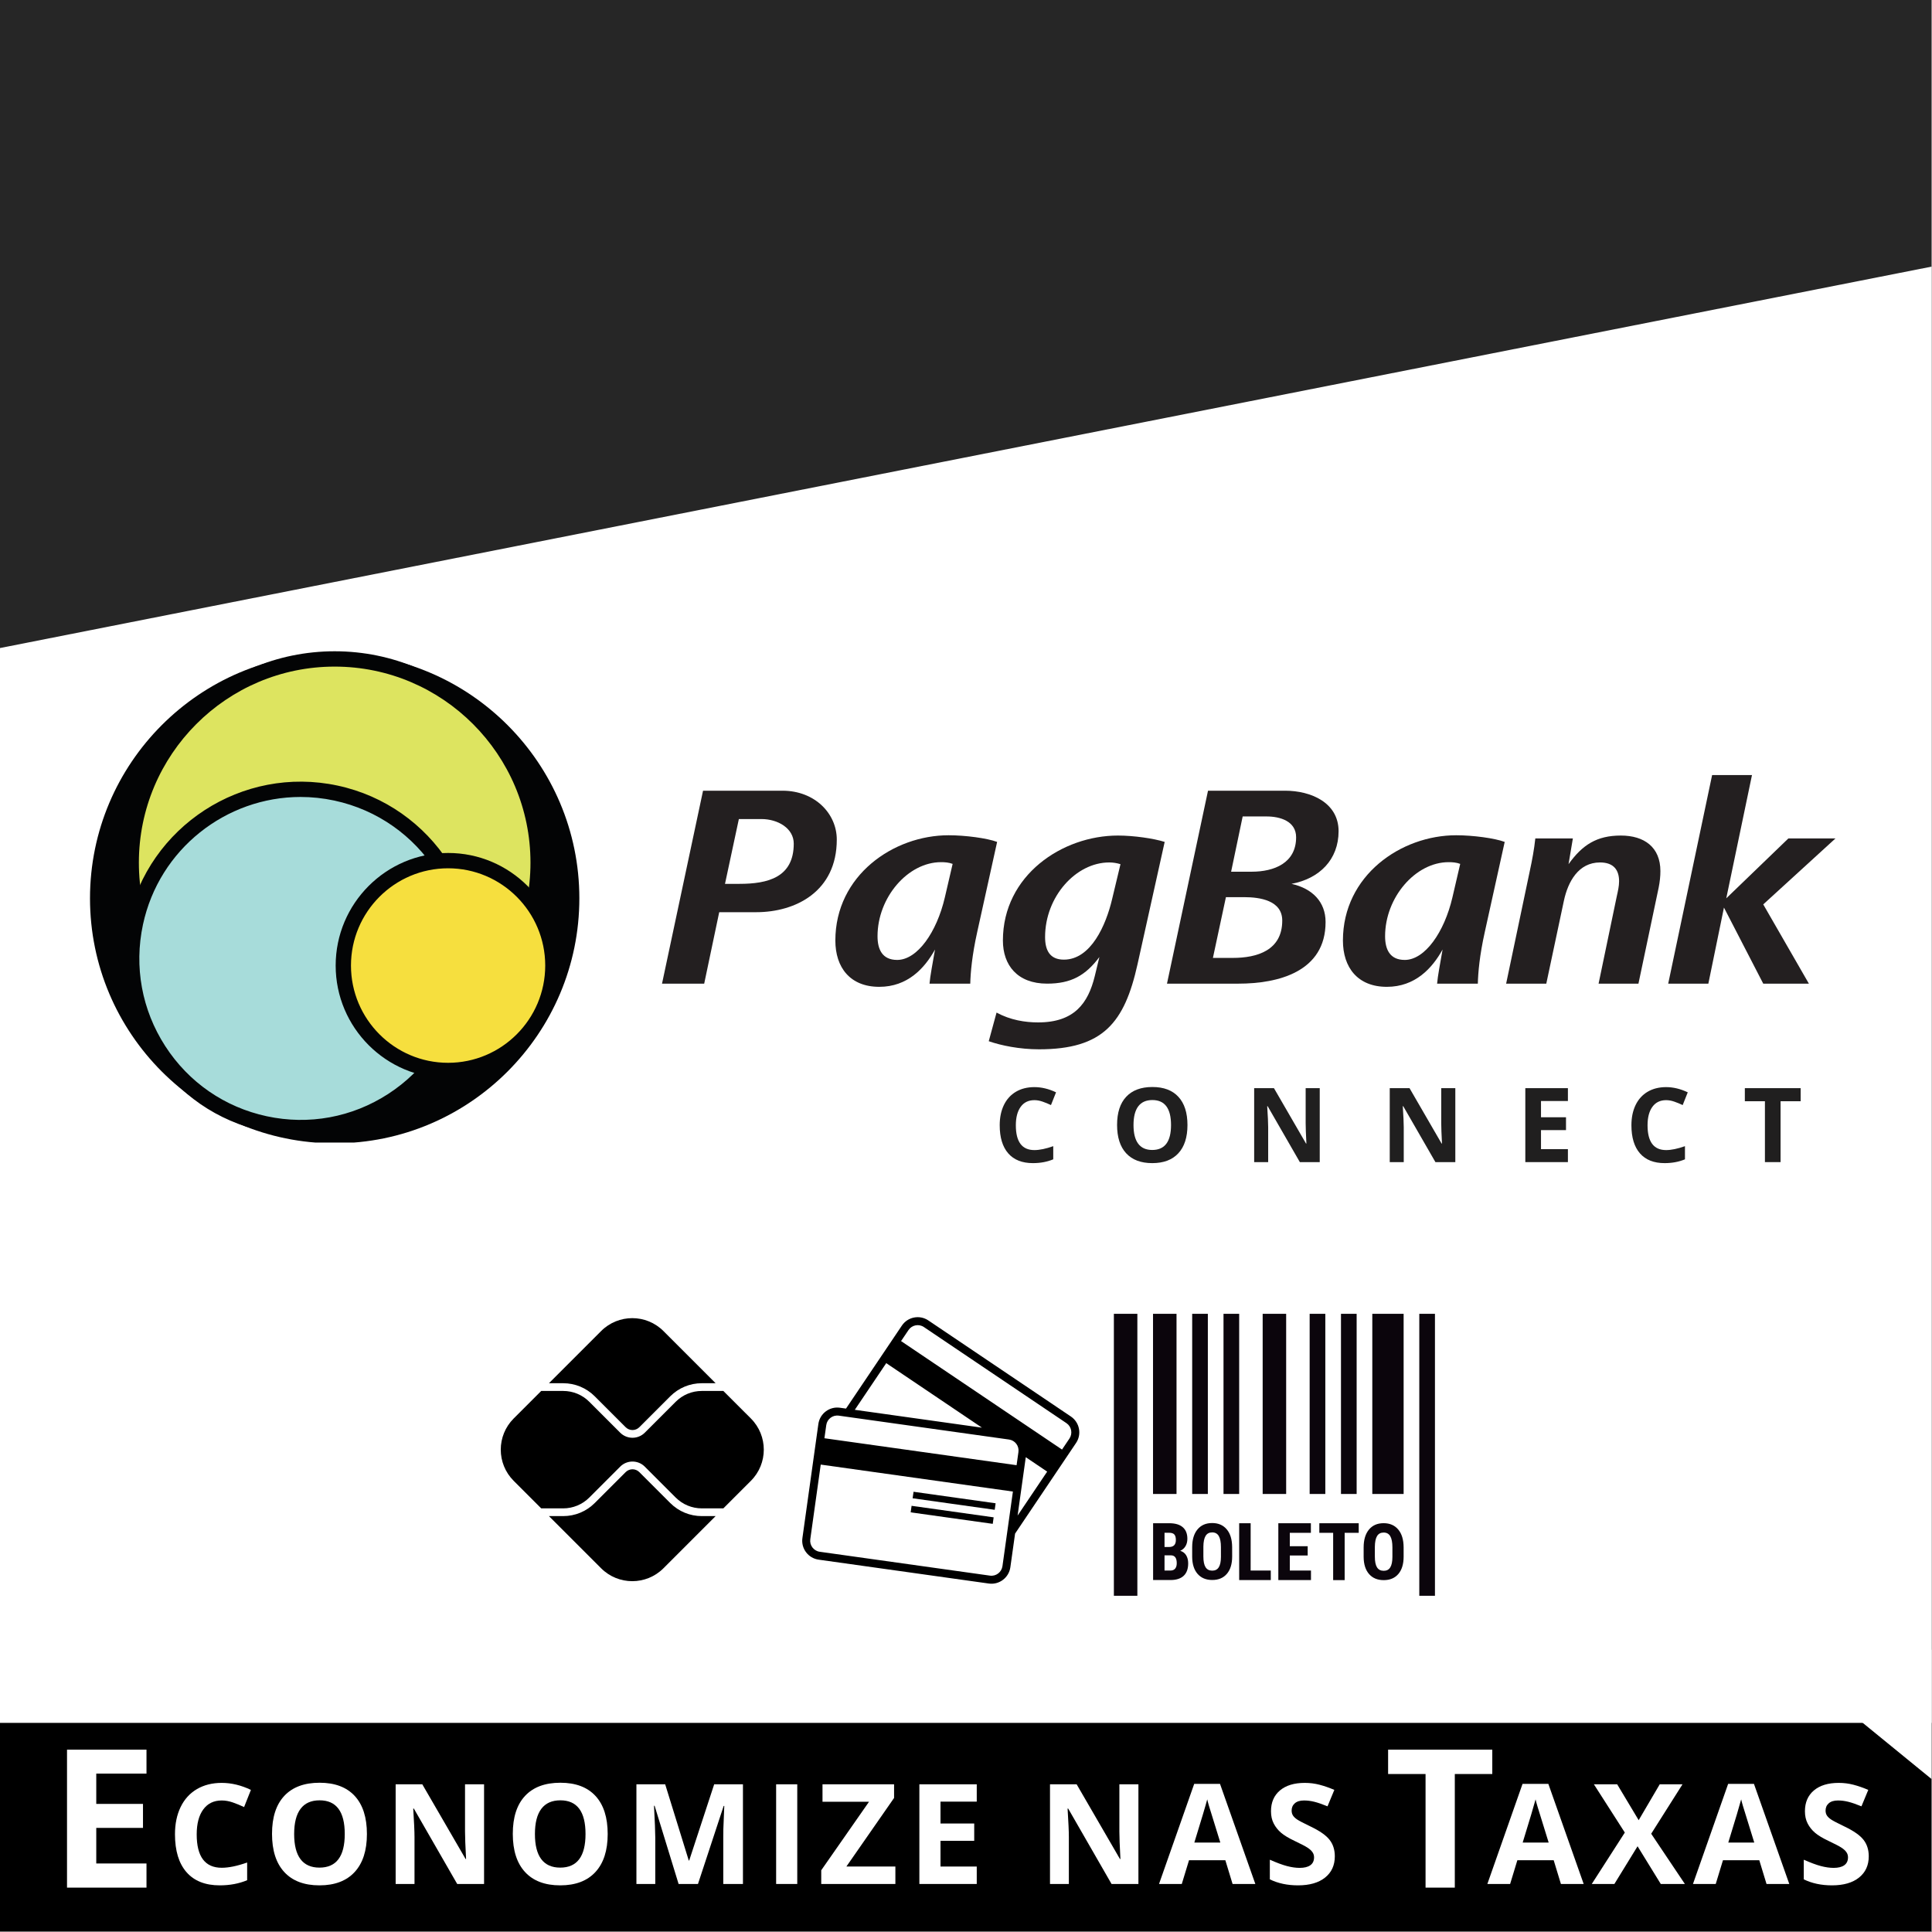 <?xml version="1.0" encoding="UTF-8" standalone="no"?>
<!DOCTYPE svg PUBLIC "-//W3C//DTD SVG 1.1//EN" "http://www.w3.org/Graphics/SVG/1.1/DTD/svg11.dtd">
<svg width="100%" height="100%" viewBox="0 0 1080 1080" version="1.1" xmlns="http://www.w3.org/2000/svg" xmlns:xlink="http://www.w3.org/1999/xlink" xml:space="preserve" xmlns:serif="http://www.serif.com/" style="fill-rule:evenodd;clip-rule:evenodd;stroke-linejoin:round;stroke-miterlimit:2;">
    <rect x="0" y="0" width="1080" height="1080" fill="#808080" stroke="none"/>
    <g id="e4dd58103b" transform="matrix(1.333,0,0,1.333,0,4.66667e-06)">
        <rect x="0" y="0" width="810" height="810" style="fill:white;"/>
        <rect x="0" y="0" width="810" height="810" style="fill:white;"/>
        <g>
            <clipPath id="_clip1">
                <rect x="0" y="0" width="810" height="310"/>
            </clipPath>
            <g clip-path="url(#_clip1)">
                <g>
                    <clipPath id="_clip2">
                        <path d="M-284.469,-153.516L814.297,-370.488L905.801,92.898L-192.965,309.867L-284.469,-153.516Z"/>
                    </clipPath>
                    <g clip-path="url(#_clip2)">
                        <path d="M-284.469,-153.516L814.262,-370.48L905.766,92.906L-192.965,309.867L-284.469,-153.516Z" style="fill:rgb(38,38,38);fill-rule:nonzero;"/>
                    </g>
                </g>
            </g>
        </g>
        <g>
            <clipPath id="_clip3">
                <rect x="37" y="273" width="206" height="206.133"/>
            </clipPath>
            <g clip-path="url(#_clip3)">
                <path d="M140.348,479.465C83.77,479.465 37.742,433.371 37.742,376.719C37.742,320.066 83.77,273.973 140.348,273.973C196.926,273.973 242.957,320.066 242.957,376.719C242.957,433.371 196.926,479.465 140.348,479.465" style="fill:rgb(3,4,5);fill-rule:nonzero;"/>
            </g>
        </g>
        <path d="M140.348,280.398C87.309,280.398 44.16,323.609 44.16,376.719C44.16,429.828 87.309,473.039 140.348,473.039C193.387,473.039 236.539,429.828 236.539,376.719C236.539,323.609 193.387,280.398 140.348,280.398" style="fill:rgb(3,4,5);fill-rule:nonzero;"/>
        <path d="M225.668,362.797C225.668,409.98 187.469,448.23 140.348,448.23C93.23,448.23 55.031,409.98 55.031,362.797C55.031,315.609 93.23,277.359 140.348,277.359C187.469,277.359 225.668,315.609 225.668,362.797" style="fill:rgb(221,228,96);fill-rule:nonzero;"/>
        <path d="M140.348,279.547C95.07,279.547 58.238,316.43 58.238,361.77C58.238,407.105 95.07,443.988 140.348,443.988C185.625,443.988 222.461,407.105 222.461,361.77C222.461,316.43 185.625,279.547 140.348,279.547M140.348,450.414C91.535,450.414 51.82,410.648 51.82,361.77C51.82,312.887 91.535,273.117 140.348,273.117C189.164,273.117 228.879,312.887 228.879,361.77C228.879,410.648 189.164,450.414 140.348,450.414" style="fill:rgb(3,4,5);fill-rule:nonzero;"/>
        <path d="M195.301,416.781C187.105,455.074 149.461,479.465 111.219,471.258C72.977,463.055 48.617,425.359 56.813,387.063C65.008,348.77 102.652,324.379 140.895,332.586C179.137,340.793 203.496,378.488 195.301,416.781" style="fill:rgb(167,220,218);fill-rule:nonzero;"/>
        <path d="M126.043,334.215C94.859,334.215 66.746,355.996 59.953,387.734C56.168,405.418 59.488,423.516 69.297,438.699C79.105,453.883 94.234,464.328 111.891,468.117C129.551,471.906 147.625,468.586 162.785,458.758C177.945,448.938 188.379,433.789 192.164,416.109C199.977,379.609 176.676,343.551 140.223,335.727C135.469,334.707 130.723,334.215 126.043,334.215M126.207,476.07C121,476.07 115.758,475.52 110.547,474.402C91.215,470.254 74.648,458.813 63.906,442.191C53.168,425.566 49.535,405.75 53.676,386.391C62.23,346.426 101.656,320.879 141.57,329.445C181.48,338.008 206.992,377.492 198.438,417.453C194.297,436.816 182.871,453.398 166.27,464.156C154.145,472.012 140.316,476.07 126.207,476.07" style="fill:rgb(3,4,5);fill-rule:nonzero;"/>
        <path d="M231.855,404.914C231.855,429.211 212.184,448.91 187.914,448.91C163.648,448.91 143.977,429.211 143.977,404.914C143.977,380.613 163.648,360.914 187.914,360.914C212.184,360.914 231.855,380.613 231.855,404.914" style="fill:rgb(246,223,62);fill-rule:nonzero;"/>
        <path d="M187.914,364.125C165.457,364.125 147.184,382.422 147.184,404.914C147.184,427.402 165.457,445.699 187.914,445.699C210.375,445.699 228.645,427.402 228.645,404.914C228.645,382.422 210.375,364.125 187.914,364.125M187.914,452.125C161.918,452.125 140.766,430.945 140.766,404.914C140.766,378.879 161.918,357.699 187.914,357.699C213.914,357.699 235.063,378.879 235.063,404.914C235.063,430.945 213.914,452.125 187.914,452.125" style="fill:rgb(3,4,5);fill-rule:nonzero;"/>
        <path d="M319.297,343.477L309.848,343.477L304.035,370.652L310.09,370.652C321.961,370.652 332.867,367.984 332.867,353.789C332.867,347.359 326.203,343.477 319.297,343.477M317.117,382.539L301.609,382.539L295.313,412.504L277.625,412.504L294.828,331.59L328.141,331.59C341.707,331.59 350.914,341.172 350.914,352.09C350.914,373.805 333.711,382.539 317.117,382.539" style="fill:rgb(35,31,32);fill-rule:nonzero;"/>
        <path d="M394.648,361.555C380.719,361.555 368,376.352 368,392.609C368,398.066 369.938,402.555 376.234,402.555C384.715,402.555 392.832,390.91 396.227,376.352L399.496,362.281C397.922,361.676 396.227,361.555 394.648,361.555M409.793,390.91C407.613,400.734 407.008,407.891 406.887,412.504L389.805,412.504C390.047,409.469 391.137,403.77 392.105,398.188C387.746,406.074 380.598,413.836 368.727,413.836C356.488,413.836 350.313,405.711 350.313,394.426C350.313,367.133 374.66,350.273 397.801,350.273C404.824,350.273 413.91,351.484 418.152,353.063L409.793,390.91Z" style="fill:rgb(35,31,32);fill-rule:nonzero;"/>
        <path d="M465.156,361.676C451.227,361.676 438.266,375.988 438.266,392.973C438.266,398.43 440.203,402.434 446.137,402.434C457.527,402.434 463.824,387.879 466.367,377.082L469.883,362.402C468.309,361.918 466.734,361.676 465.156,361.676M477.031,404.375C471.578,428.879 462.613,440.039 435.719,440.039C427.605,440.039 419.852,438.461 414.641,436.641L417.914,424.633C423.727,427.789 429.906,428.758 435.355,428.758C450.5,428.758 456.316,420.75 459.102,409.348L461.039,401.344C455.223,409.105 449.168,412.5 439.113,412.5C426.633,412.5 420.578,404.738 420.578,394.426C420.578,367.012 445.531,350.395 468.793,350.395C475.453,350.395 483.813,351.605 488.418,353.063L477.031,404.375Z" style="fill:rgb(35,31,32);fill-rule:nonzero;"/>
        <path d="M531.184,342.387L521.129,342.387L516.281,365.559L524.883,365.559C534.332,365.559 543.539,361.918 543.539,351.121C543.539,344.328 536.754,342.387 531.184,342.387M521.734,376.23L514.102,376.23L508.648,401.707L517.008,401.707C527.184,401.707 537.723,398.551 537.723,386.059C537.723,377.566 528.273,376.23 521.734,376.23M541.602,370.652C550.324,372.594 555.895,378.172 555.895,386.664C555.895,407.527 536.027,412.504 519.309,412.504L489.387,412.504L506.59,331.59L538.934,331.59C549.719,331.59 561.348,336.566 561.348,348.574C561.348,360.461 553.352,368.469 541.602,370.652" style="fill:rgb(35,31,32);fill-rule:nonzero;"/>
        <path d="M607.504,361.555C593.574,361.555 580.852,376.352 580.852,392.609C580.852,398.066 582.793,402.555 589.09,402.555C597.57,402.555 605.688,390.91 609.082,376.352L612.352,362.281C610.773,361.676 609.082,361.555 607.504,361.555M622.648,390.91C620.465,400.734 619.859,407.891 619.742,412.504L602.66,412.504C602.902,409.469 603.992,403.77 604.961,398.188C600.598,406.074 593.453,413.836 581.582,413.836C569.344,413.836 563.168,405.711 563.168,394.426C563.168,367.133 587.516,350.273 610.656,350.273C617.68,350.273 626.766,351.484 631.008,353.063L622.648,390.91Z" style="fill:rgb(35,31,32);fill-rule:nonzero;"/>
        <path d="M695.578,372.227L687.098,412.504L670.379,412.504L678.012,375.867C678.496,373.684 678.98,371.621 678.98,369.559C678.98,364.949 676.801,361.676 670.984,361.676C661.898,361.676 657.539,369.801 655.844,377.688L648.453,412.504L631.613,412.504L641.547,365.191C642.516,360.703 643.363,356.215 643.852,351.605L659.598,351.605L657.781,362.402C663.598,354.273 669.652,350.395 679.707,350.395C689.52,350.395 696.305,355.246 696.305,365.313C696.305,367.496 696.063,369.801 695.578,372.227" style="fill:rgb(35,31,32);fill-rule:nonzero;"/>
        <path d="M739.434,379.266L758.574,412.504L739.434,412.504L722.957,380.598L716.414,412.504L699.578,412.504L717.992,325.039L734.711,325.039L723.926,376.719L749.973,351.605L769.719,351.605L739.434,379.266Z" style="fill:rgb(35,31,32);fill-rule:nonzero;"/>
        <g transform="matrix(1,0,0,1,416.706,487.345)">
            <g>
                <path d="M17.078,-25.984C14.598,-25.984 12.68,-25.051 11.328,-23.188C9.973,-21.332 9.297,-18.742 9.297,-15.422C9.297,-8.504 11.891,-5.047 17.078,-5.047C19.254,-5.047 21.891,-5.594 24.984,-6.688L24.984,-1.172C22.441,-0.109 19.598,0.422 16.453,0.422C11.941,0.422 8.492,-0.941 6.109,-3.672C3.723,-6.41 2.531,-10.344 2.531,-15.469C2.531,-18.688 3.113,-21.508 4.281,-23.938C5.457,-26.363 7.145,-28.223 9.344,-29.516C11.539,-30.805 14.117,-31.453 17.078,-31.453C20.086,-31.453 23.113,-30.723 26.156,-29.266L24.031,-23.922C22.875,-24.473 21.707,-24.953 20.531,-25.359C19.352,-25.773 18.203,-25.984 17.078,-25.984Z" style="fill:rgb(32,31,31);fill-rule:nonzero;"/>
            </g>
        </g>
        <g transform="matrix(1,0,0,1,465.927,487.345)">
            <g>
                <path d="M32.047,-15.547C32.047,-10.41 30.77,-6.461 28.219,-3.703C25.676,-0.953 22.031,0.422 17.281,0.422C12.531,0.422 8.883,-0.953 6.344,-3.703C3.801,-6.461 2.531,-10.426 2.531,-15.594C2.531,-20.75 3.805,-24.688 6.359,-27.406C8.91,-30.133 12.566,-31.5 17.328,-31.5C22.086,-31.5 25.727,-30.125 28.25,-27.375C30.781,-24.633 32.047,-20.691 32.047,-15.547ZM9.422,-15.547C9.422,-12.078 10.078,-9.469 11.391,-7.719C12.703,-5.969 14.664,-5.094 17.281,-5.094C22.531,-5.094 25.156,-8.578 25.156,-15.547C25.156,-22.535 22.547,-26.031 17.328,-26.031C14.711,-26.031 12.738,-25.148 11.406,-23.391C10.082,-21.629 9.422,-19.016 9.422,-15.547Z" style="fill:rgb(32,31,31);fill-rule:nonzero;"/>
            </g>
        </g>
        <g transform="matrix(1,0,0,1,522.04,487.345)">
            <g>
                <path d="M31.406,0L23.063,0L9.563,-23.453L9.375,-23.453C9.645,-19.316 9.781,-16.363 9.781,-14.594L9.781,0L3.906,0L3.906,-31.016L12.203,-31.016L25.656,-7.781L25.813,-7.781C25.602,-11.813 25.5,-14.66 25.5,-16.328L25.5,-31.016L31.406,-31.016L31.406,0Z" style="fill:rgb(32,31,31);fill-rule:nonzero;"/>
            </g>
        </g>
        <g transform="matrix(1,0,0,1,578.895,487.345)">
            <g>
                <path d="M31.406,0L23.063,0L9.563,-23.453L9.375,-23.453C9.645,-19.316 9.781,-16.363 9.781,-14.594L9.781,0L3.906,0L3.906,-31.016L12.203,-31.016L25.656,-7.781L25.813,-7.781C25.602,-11.813 25.5,-14.66 25.5,-16.328L25.5,-31.016L31.406,-31.016L31.406,0Z" style="fill:rgb(32,31,31);fill-rule:nonzero;"/>
            </g>
        </g>
        <g transform="matrix(1,0,0,1,635.75,487.345)">
            <g>
                <path d="M21.766,0L3.906,0L3.906,-31.016L21.766,-31.016L21.766,-25.625L10.484,-25.625L10.484,-18.813L20.969,-18.813L20.969,-13.422L10.484,-13.422L10.484,-5.438L21.766,-5.438L21.766,0Z" style="fill:rgb(32,31,31);fill-rule:nonzero;"/>
            </g>
        </g>
        <g transform="matrix(1,0,0,1,681.62,487.345)">
            <g>
                <path d="M17.078,-25.984C14.598,-25.984 12.68,-25.051 11.328,-23.188C9.973,-21.332 9.297,-18.742 9.297,-15.422C9.297,-8.504 11.891,-5.047 17.078,-5.047C19.254,-5.047 21.891,-5.594 24.984,-6.688L24.984,-1.172C22.441,-0.109 19.598,0.422 16.453,0.422C11.941,0.422 8.492,-0.941 6.109,-3.672C3.723,-6.41 2.531,-10.344 2.531,-15.469C2.531,-18.688 3.113,-21.508 4.281,-23.938C5.457,-26.363 7.145,-28.223 9.344,-29.516C11.539,-30.805 14.117,-31.453 17.078,-31.453C20.086,-31.453 23.113,-30.723 26.156,-29.266L24.031,-23.922C22.875,-24.473 21.707,-24.953 20.531,-25.359C19.352,-25.773 18.203,-25.984 17.078,-25.984Z" style="fill:rgb(32,31,31);fill-rule:nonzero;"/>
            </g>
        </g>
        <g transform="matrix(1,0,0,1,730.841,487.345)">
            <g>
                <path d="M15.859,0L9.297,0L9.297,-25.531L0.875,-25.531L0.875,-31.016L24.281,-31.016L24.281,-25.531L15.859,-25.531L15.859,0Z" style="fill:rgb(32,31,31);fill-rule:nonzero;"/>
            </g>
        </g>
        <g>
            <clipPath id="_clip4">
                <rect x="0" y="722.5" width="810" height="87.5"/>
            </clipPath>
            <g clip-path="url(#_clip4)">
                <rect x="-0.156" y="722.5" width="1103.65" height="87.5" style="fill-rule:nonzero;"/>
            </g>
        </g>
        <g transform="matrix(1,0,0,1,20.823,791.592)">
            <g>
                <path d="M40.609,0L7.281,0L7.281,-57.859L40.609,-57.859L40.609,-47.813L19.547,-47.813L19.547,-35.109L39.141,-35.109L39.141,-25.047L19.547,-25.047L19.547,-10.125L40.609,-10.125L40.609,0Z" style="fill:white;fill-rule:nonzero;"/>
            </g>
        </g>
        <g transform="matrix(1,0,0,1,69.973,790.062)">
            <g>
                <path d="M23.016,-35.016C19.68,-35.016 17.098,-33.758 15.266,-31.25C13.43,-28.75 12.516,-25.258 12.516,-20.781C12.516,-11.457 16.016,-6.797 23.016,-6.797C25.953,-6.797 29.504,-7.531 33.672,-9L33.672,-1.578C30.242,-0.141 26.414,0.578 22.188,0.578C16.102,0.578 11.453,-1.266 8.234,-4.953C5.016,-8.641 3.406,-13.938 3.406,-20.844C3.406,-25.188 4.191,-28.988 5.766,-32.25C7.348,-35.52 9.617,-38.023 12.578,-39.766C15.547,-41.516 19.023,-42.391 23.016,-42.391C27.078,-42.391 31.156,-41.41 35.25,-39.453L32.391,-32.25C30.828,-32.988 29.254,-33.633 27.672,-34.188C26.086,-34.738 24.535,-35.016 23.016,-35.016Z" style="fill:white;fill-rule:nonzero;"/>
            </g>
        </g>
        <g transform="matrix(1,0,0,1,110.669,790.062)">
            <g>
                <path d="M43.203,-20.953C43.203,-14.035 41.484,-8.719 38.047,-5C34.617,-1.281 29.703,0.578 23.297,0.578C16.891,0.578 11.973,-1.281 8.547,-5C5.117,-8.719 3.406,-14.055 3.406,-21.016C3.406,-27.973 5.125,-33.285 8.563,-36.953C12,-40.617 16.93,-42.453 23.359,-42.453C29.773,-42.453 34.688,-40.602 38.094,-36.906C41.5,-33.207 43.203,-27.891 43.203,-20.953ZM12.688,-20.953C12.688,-16.285 13.57,-12.77 15.344,-10.406C17.125,-8.039 19.773,-6.859 23.297,-6.859C30.367,-6.859 33.906,-11.555 33.906,-20.953C33.906,-30.367 30.391,-35.078 23.359,-35.078C19.828,-35.078 17.164,-33.891 15.375,-31.516C13.582,-29.141 12.688,-25.617 12.688,-20.953Z" style="fill:white;fill-rule:nonzero;"/>
            </g>
        </g>
        <g transform="matrix(1,0,0,1,160.654,790.062)">
            <g>
                <path d="M42.344,0L31.078,0L12.891,-31.625L12.641,-31.625C12.992,-26.031 13.172,-22.047 13.172,-19.672L13.172,0L5.266,0L5.266,-41.797L16.438,-41.797L34.594,-10.484L34.797,-10.484C34.504,-15.922 34.359,-19.766 34.359,-22.016L34.359,-41.797L42.344,-41.797L42.344,0Z" style="fill:white;fill-rule:nonzero;"/>
            </g>
        </g>
        <g transform="matrix(1,0,0,1,211.639,790.062)">
            <g>
                <path d="M43.203,-20.953C43.203,-14.035 41.484,-8.719 38.047,-5C34.617,-1.281 29.703,0.578 23.297,0.578C16.891,0.578 11.973,-1.281 8.547,-5C5.117,-8.719 3.406,-14.055 3.406,-21.016C3.406,-27.973 5.125,-33.285 8.563,-36.953C12,-40.617 16.93,-42.453 23.359,-42.453C29.773,-42.453 34.688,-40.602 38.094,-36.906C41.5,-33.207 43.203,-27.891 43.203,-20.953ZM12.688,-20.953C12.688,-16.285 13.57,-12.77 15.344,-10.406C17.125,-8.039 19.773,-6.859 23.297,-6.859C30.367,-6.859 33.906,-11.555 33.906,-20.953C33.906,-30.367 30.391,-35.078 23.359,-35.078C19.828,-35.078 17.164,-33.891 15.375,-31.516C13.582,-29.141 12.688,-25.617 12.688,-20.953Z" style="fill:white;fill-rule:nonzero;"/>
            </g>
        </g>
        <g transform="matrix(1,0,0,1,261.624,790.062)">
            <g>
                <path d="M22.953,0L12.891,-32.797L12.641,-32.797C12.992,-26.117 13.172,-21.664 13.172,-19.438L13.172,0L5.266,0L5.266,-41.797L17.328,-41.797L27.219,-9.828L27.391,-9.828L37.875,-41.797L49.938,-41.797L49.938,0L41.688,0L41.688,-19.781C41.688,-20.719 41.695,-21.797 41.719,-23.016C41.75,-24.234 41.879,-27.473 42.109,-32.734L41.859,-32.734L31.078,0L22.953,0Z" style="fill:white;fill-rule:nonzero;"/>
            </g>
        </g>
        <g transform="matrix(1,0,0,1,320.212,790.062)">
            <g>
                <rect x="5.266" y="-41.797" width="8.859" height="41.797" style="fill:white;fill-rule:nonzero;"/>
            </g>
        </g>
        <g transform="matrix(1,0,0,1,342.987,790.062)">
            <g>
                <path d="M32.5,0L1.406,0L1.406,-5.75L21.438,-34.469L1.938,-34.469L1.938,-41.797L31.953,-41.797L31.953,-36.078L11.953,-7.313L32.5,-7.313L32.5,0Z" style="fill:white;fill-rule:nonzero;"/>
            </g>
        </g>
        <g transform="matrix(1,0,0,1,380.281,790.062)">
            <g>
                <path d="M29.328,0L5.266,0L5.266,-41.797L29.328,-41.797L29.328,-34.531L14.125,-34.531L14.125,-25.359L28.266,-25.359L28.266,-18.094L14.125,-18.094L14.125,-7.313L29.328,-7.313L29.328,0Z" style="fill:white;fill-rule:nonzero;"/>
            </g>
        </g>
        <g transform="matrix(1,0,0,1,435.062,790.062)">
            <g>
                <path d="M42.344,0L31.078,0L12.891,-31.625L12.641,-31.625C12.992,-26.031 13.172,-22.047 13.172,-19.672L13.172,0L5.266,0L5.266,-41.797L16.438,-41.797L34.594,-10.484L34.797,-10.484C34.504,-15.922 34.359,-19.766 34.359,-22.016L34.359,-41.797L42.344,-41.797L42.344,0Z" style="fill:white;fill-rule:nonzero;"/>
            </g>
        </g>
        <g transform="matrix(1,0,0,1,486.048,790.062)">
            <g>
                <path d="M30.844,0L27.813,-9.953L12.578,-9.953L9.547,0L0,0L14.75,-41.969L25.578,-41.969L40.391,0L30.844,0ZM25.703,-17.375C22.898,-26.395 21.32,-31.492 20.969,-32.672C20.613,-33.859 20.363,-34.797 20.219,-35.484C19.582,-33.035 17.781,-27 14.813,-17.375L25.703,-17.375Z" style="fill:white;fill-rule:nonzero;"/>
            </g>
        </g>
        <g transform="matrix(1,0,0,1,529.83,790.062)">
            <g>
                <path d="M29.938,-11.609C29.938,-7.836 28.578,-4.863 25.859,-2.688C23.141,-0.508 19.359,0.578 14.516,0.578C10.055,0.578 6.113,-0.258 2.688,-1.938L2.688,-10.172C5.508,-8.922 7.895,-8.035 9.844,-7.516C11.801,-7.004 13.586,-6.75 15.203,-6.75C17.148,-6.75 18.641,-7.117 19.672,-7.859C20.711,-8.598 21.234,-9.703 21.234,-11.172C21.234,-11.992 21.004,-12.723 20.547,-13.359C20.098,-14.004 19.426,-14.617 18.531,-15.203C17.645,-15.797 15.844,-16.738 13.125,-18.031C10.57,-19.238 8.656,-20.395 7.375,-21.5C6.094,-22.602 5.07,-23.891 4.313,-25.359C3.551,-26.828 3.172,-28.539 3.172,-30.5C3.172,-34.195 4.422,-37.102 6.922,-39.219C9.43,-41.332 12.898,-42.391 17.328,-42.391C19.492,-42.391 21.563,-42.129 23.531,-41.609C25.508,-41.098 27.578,-40.379 29.734,-39.453L26.875,-32.563C24.645,-33.477 22.801,-34.113 21.344,-34.469C19.883,-34.832 18.445,-35.016 17.031,-35.016C15.352,-35.016 14.066,-34.625 13.172,-33.844C12.273,-33.063 11.828,-32.039 11.828,-30.781C11.828,-30 12.008,-29.316 12.375,-28.734C12.738,-28.16 13.316,-27.602 14.109,-27.063C14.898,-26.52 16.77,-25.539 19.719,-24.125C23.625,-22.258 26.301,-20.383 27.75,-18.5C29.207,-16.625 29.938,-14.328 29.938,-11.609Z" style="fill:white;fill-rule:nonzero;"/>
            </g>
        </g>
        <g transform="matrix(1,0,0,1,580.492,791.592)">
            <g>
                <path d="M29.594,0L17.328,0L17.328,-47.641L1.625,-47.641L1.625,-57.859L45.313,-57.859L45.313,-47.641L29.594,-47.641L29.594,0Z" style="fill:white;fill-rule:nonzero;"/>
            </g>
        </g>
        <g transform="matrix(1,0,0,1,623.74,790.062)">
            <g>
                <path d="M30.844,0L27.813,-9.953L12.578,-9.953L9.547,0L0,0L14.75,-41.969L25.578,-41.969L40.391,0L30.844,0ZM25.703,-17.375C22.898,-26.395 21.32,-31.492 20.969,-32.672C20.613,-33.859 20.363,-34.797 20.219,-35.484C19.582,-33.035 17.781,-27 14.813,-17.375L25.703,-17.375Z" style="fill:white;fill-rule:nonzero;"/>
            </g>
        </g>
        <g transform="matrix(1,0,0,1,667.523,790.062)">
            <g>
                <path d="M39.047,0L28.938,0L19.203,-15.813L9.484,0L0,0L13.859,-21.563L0.891,-41.797L10.656,-41.797L19.672,-26.75L28.5,-41.797L38.047,-41.797L24.922,-21.063L39.047,0Z" style="fill:white;fill-rule:nonzero;"/>
            </g>
        </g>
        <g transform="matrix(1,0,0,1,709.962,790.062)">
            <g>
                <path d="M30.844,0L27.813,-9.953L12.578,-9.953L9.547,0L0,0L14.75,-41.969L25.578,-41.969L40.391,0L30.844,0ZM25.703,-17.375C22.898,-26.395 21.32,-31.492 20.969,-32.672C20.613,-33.859 20.363,-34.797 20.219,-35.484C19.582,-33.035 17.781,-27 14.813,-17.375L25.703,-17.375Z" style="fill:white;fill-rule:nonzero;"/>
            </g>
        </g>
        <g transform="matrix(1,0,0,1,753.744,790.062)">
            <g>
                <path d="M29.938,-11.609C29.938,-7.836 28.578,-4.863 25.859,-2.688C23.141,-0.508 19.359,0.578 14.516,0.578C10.055,0.578 6.113,-0.258 2.688,-1.938L2.688,-10.172C5.508,-8.922 7.895,-8.035 9.844,-7.516C11.801,-7.004 13.586,-6.75 15.203,-6.75C17.148,-6.75 18.641,-7.117 19.672,-7.859C20.711,-8.598 21.234,-9.703 21.234,-11.172C21.234,-11.992 21.004,-12.723 20.547,-13.359C20.098,-14.004 19.426,-14.617 18.531,-15.203C17.645,-15.797 15.844,-16.738 13.125,-18.031C10.57,-19.238 8.656,-20.395 7.375,-21.5C6.094,-22.602 5.07,-23.891 4.313,-25.359C3.551,-26.828 3.172,-28.539 3.172,-30.5C3.172,-34.195 4.422,-37.102 6.922,-39.219C9.43,-41.332 12.898,-42.391 17.328,-42.391C19.492,-42.391 21.563,-42.129 23.531,-41.609C25.508,-41.098 27.578,-40.379 29.734,-39.453L26.875,-32.563C24.645,-33.477 22.801,-34.113 21.344,-34.469C19.883,-34.832 18.445,-35.016 17.031,-35.016C15.352,-35.016 14.066,-34.625 13.172,-33.844C12.273,-33.063 11.828,-32.039 11.828,-30.781C11.828,-30 12.008,-29.316 12.375,-28.734C12.738,-28.16 13.316,-27.602 14.109,-27.063C14.898,-26.52 16.77,-25.539 19.719,-24.125C23.625,-22.258 26.301,-20.383 27.75,-18.5C29.207,-16.625 29.938,-14.328 29.938,-11.609Z" style="fill:white;fill-rule:nonzero;"/>
            </g>
        </g>
        <g>
            <path d="M448.484,603.262L445.367,607.887L377.871,562.395L380.988,557.77C382.418,555.641 385.313,555.074 387.434,556.504L447.219,596.805C449.344,598.234 449.914,601.133 448.484,603.262ZM426.742,635.566L430.168,611.09L439.141,617.137L426.742,635.566ZM420.387,656.793C420.031,659.328 417.68,661.109 415.145,660.754L343.758,650.746C341.223,650.391 339.438,648.027 339.801,645.492L344.184,614.188L424.773,625.496L420.387,656.793ZM346.504,597.621C346.859,595.078 349.215,593.305 351.746,593.664L423.133,603.68C425.676,604.027 427.453,606.379 427.09,608.926L426.316,614.445L345.727,603.141L346.504,597.621ZM371.652,571.648L411.793,598.703L358.473,591.219L371.652,571.648ZM449.09,594.031L389.309,553.734C385.656,551.273 380.676,552.234 378.211,555.898L354.781,590.703L352.215,590.348C347.852,589.734 343.805,592.793 343.191,597.16L336.496,645.02C335.875,649.391 338.934,653.441 343.289,654.055L414.676,664.07C419.039,664.684 423.086,661.617 423.699,657.254L425.684,643.129L451.254,605.125C453.719,601.477 452.742,596.492 449.09,594.031" style="fill-rule:nonzero;"/>
        </g>
        <path d="M382.719,628.313L417.141,633.152L417.52,630.418L383.105,625.586L382.719,628.313" style="fill-rule:nonzero;"/>
        <path d="M381.902,634.219L416.316,639.039L416.695,636.309L382.281,631.477L381.902,634.219" style="fill-rule:nonzero;"/>
        <path d="M283.355,587.855L270.398,600.813C268.977,602.23 267.109,602.941 265.242,602.941C263.375,602.941 261.508,602.23 260.086,600.813L247.133,587.855C244.199,584.922 240.305,583.309 236.156,583.309L226.965,583.309L215.418,594.855C208.195,602.078 208.195,613.781 215.418,621L226.965,632.551L236.156,632.551C240.305,632.551 244.199,630.934 247.133,628.004L260.086,615.047C262.93,612.203 267.555,612.203 270.398,615.047L283.355,628.004C286.285,630.934 290.184,632.551 294.328,632.551L303.344,632.551L314.891,621C322.109,613.781 322.109,602.078 314.891,594.855L303.344,583.309L294.328,583.309C290.184,583.309 286.285,584.922 283.355,587.855Z" style="fill-rule:nonzero;"/>
        <path d="M236.156,580.066C241.168,580.066 245.879,582.02 249.422,585.563L262.379,598.52C263.957,600.098 266.527,600.098 268.105,598.52L281.063,585.563C284.605,582.02 289.316,580.066 294.328,580.066L300.102,580.066L278.227,558.191C271.004,550.973 259.301,550.973 252.082,558.191L230.207,580.066L236.156,580.066Z" style="fill-rule:nonzero;"/>
        <path d="M294.328,635.793C289.316,635.793 284.605,633.84 281.063,630.297L268.105,617.34C266.527,615.762 263.961,615.762 262.379,617.34L249.422,630.297C245.879,633.84 241.168,635.793 236.156,635.793L230.207,635.793L252.082,657.668C259.301,664.887 271.008,664.887 278.227,657.668L300.102,635.793L294.328,635.793Z" style="fill-rule:nonzero;"/>
        <g>
            <clipPath id="_clip5">
                <rect x="762" y="675" width="48" height="88"/>
            </clipPath>
            <g clip-path="url(#_clip5)">
                <g>
                    <clipPath id="_clip6">
                        <path d="M762.832,707.543L789.387,675.012L857.172,730.344L830.617,762.875L762.832,707.543Z"/>
                    </clipPath>
                    <g clip-path="url(#_clip6)">
                        <path d="M762.832,707.543L789.387,675.012L857.117,730.301L830.563,762.832L762.832,707.543Z" style="fill:white;fill-rule:nonzero;"/>
                    </g>
                </g>
            </g>
        </g>
        <g transform="matrix(1,0,0,1,467,550)">
            <g>
                <g>
                    <g>
                        <path d="M0.113,0.969L9.965,0.969L9.965,119.199L0.113,119.199L0.113,0.969ZM128.195,0.969L134.762,0.969L134.762,119.199L128.195,119.199L128.195,0.969ZM16.531,0.969L26.387,0.969L26.387,76.504L16.531,76.504L16.531,0.969ZM32.953,0.969L39.523,0.969L39.523,76.504L32.953,76.504L32.953,0.969ZM46.09,0.969L52.66,0.969L52.66,76.504L46.09,76.504L46.09,0.969ZM62.512,0.969L72.363,0.969L72.363,76.504L62.512,76.504L62.512,0.969ZM82.215,0.969L88.785,0.969L88.785,76.504L82.215,76.504L82.215,0.969ZM95.352,0.969L101.922,0.969L101.922,76.504L95.352,76.504L95.352,0.969ZM108.488,0.969L121.625,0.969L121.625,76.504L108.488,76.504L108.488,0.969ZM16.566,112.613L16.566,88.777L23.32,88.777C25.809,88.777 27.703,89.328 28.992,90.438C30.285,91.547 30.934,93.168 30.934,95.305C30.934,96.516 30.668,97.559 30.133,98.434C29.598,99.305 28.867,99.941 27.938,100.348C29.004,100.652 29.828,101.266 30.41,102.188C30.988,103.113 31.277,104.246 31.277,105.602C31.277,107.914 30.641,109.66 29.375,110.84C28.102,112.016 26.262,112.602 23.848,112.602L16.566,112.602L16.566,112.613ZM21.355,98.746L23.273,98.746C25.164,98.746 26.109,97.77 26.109,95.816C26.109,94.734 25.891,93.961 25.457,93.488C25.02,93.016 24.309,92.785 23.328,92.785L21.355,92.785L21.355,98.746ZM21.355,102.25L21.355,108.621L23.848,108.621C24.711,108.621 25.363,108.355 25.809,107.816C26.258,107.281 26.48,106.523 26.48,105.543C26.48,103.402 25.707,102.305 24.156,102.25L21.355,102.25ZM49.719,102.73C49.719,105.852 48.98,108.273 47.504,109.996C46.035,111.723 43.988,112.582 41.367,112.582C38.758,112.582 36.711,111.73 35.219,110.023C33.727,108.313 32.973,105.922 32.949,102.848L32.949,98.867C32.949,95.676 33.688,93.188 35.168,91.391C36.648,89.598 38.699,88.699 41.332,88.699C43.918,88.699 45.957,89.578 47.445,91.344C48.938,93.102 49.688,95.578 49.711,98.762L49.719,102.73ZM45.008,98.832C45.008,96.742 44.715,95.18 44.117,94.156C43.52,93.137 42.594,92.625 41.336,92.625C40.094,92.625 39.172,93.113 38.578,94.098C37.98,95.082 37.672,96.578 37.648,98.594L37.648,102.727C37.648,104.762 37.953,106.258 38.559,107.219C39.168,108.184 40.102,108.664 41.371,108.664C42.594,108.664 43.504,108.199 44.102,107.246C44.699,106.313 45.004,104.848 45.012,102.867L45.008,98.832ZM121.625,102.793C121.625,105.914 120.887,108.332 119.414,110.059C117.941,111.785 115.895,112.645 113.273,112.645C110.664,112.645 108.617,111.793 107.125,110.086C105.637,108.375 104.879,105.984 104.855,102.91L104.855,98.93C104.855,95.738 105.598,93.25 107.074,91.453C108.555,89.66 110.609,88.762 113.238,88.762C115.828,88.762 117.867,89.641 119.352,91.406C120.844,93.164 121.598,95.641 121.621,98.824L121.625,102.793ZM116.918,98.898C116.918,96.805 116.621,95.246 116.023,94.223C115.426,93.199 114.5,92.691 113.246,92.691C112,92.691 111.082,93.18 110.484,94.164C109.887,95.148 109.578,96.645 109.559,98.66L109.559,102.793C109.559,104.828 109.859,106.324 110.465,107.285C111.074,108.25 112.012,108.73 113.277,108.73C114.5,108.73 115.414,108.266 116.008,107.313C116.605,106.375 116.91,104.91 116.918,102.934L116.918,98.898ZM57.469,108.625L65.918,108.625L65.918,112.621L52.66,112.621L52.66,88.785L57.473,88.785L57.469,108.625ZM81.391,102.309L73.895,102.309L73.895,108.625L82.77,108.625L82.77,112.621L69.078,112.621L69.078,88.785L82.73,88.785L82.73,92.797L73.895,92.797L73.895,98.43L81.391,98.43L81.391,102.309ZM102.793,92.805L96.895,92.805L96.895,112.629L92.07,112.629L92.07,92.805L86.273,92.805L86.273,88.793L102.789,88.793L102.793,92.805Z" style="fill:rgb(11,5,12);fill-rule:nonzero;"/>
                    </g>
                </g>
            </g>
        </g>
    </g>
</svg>
